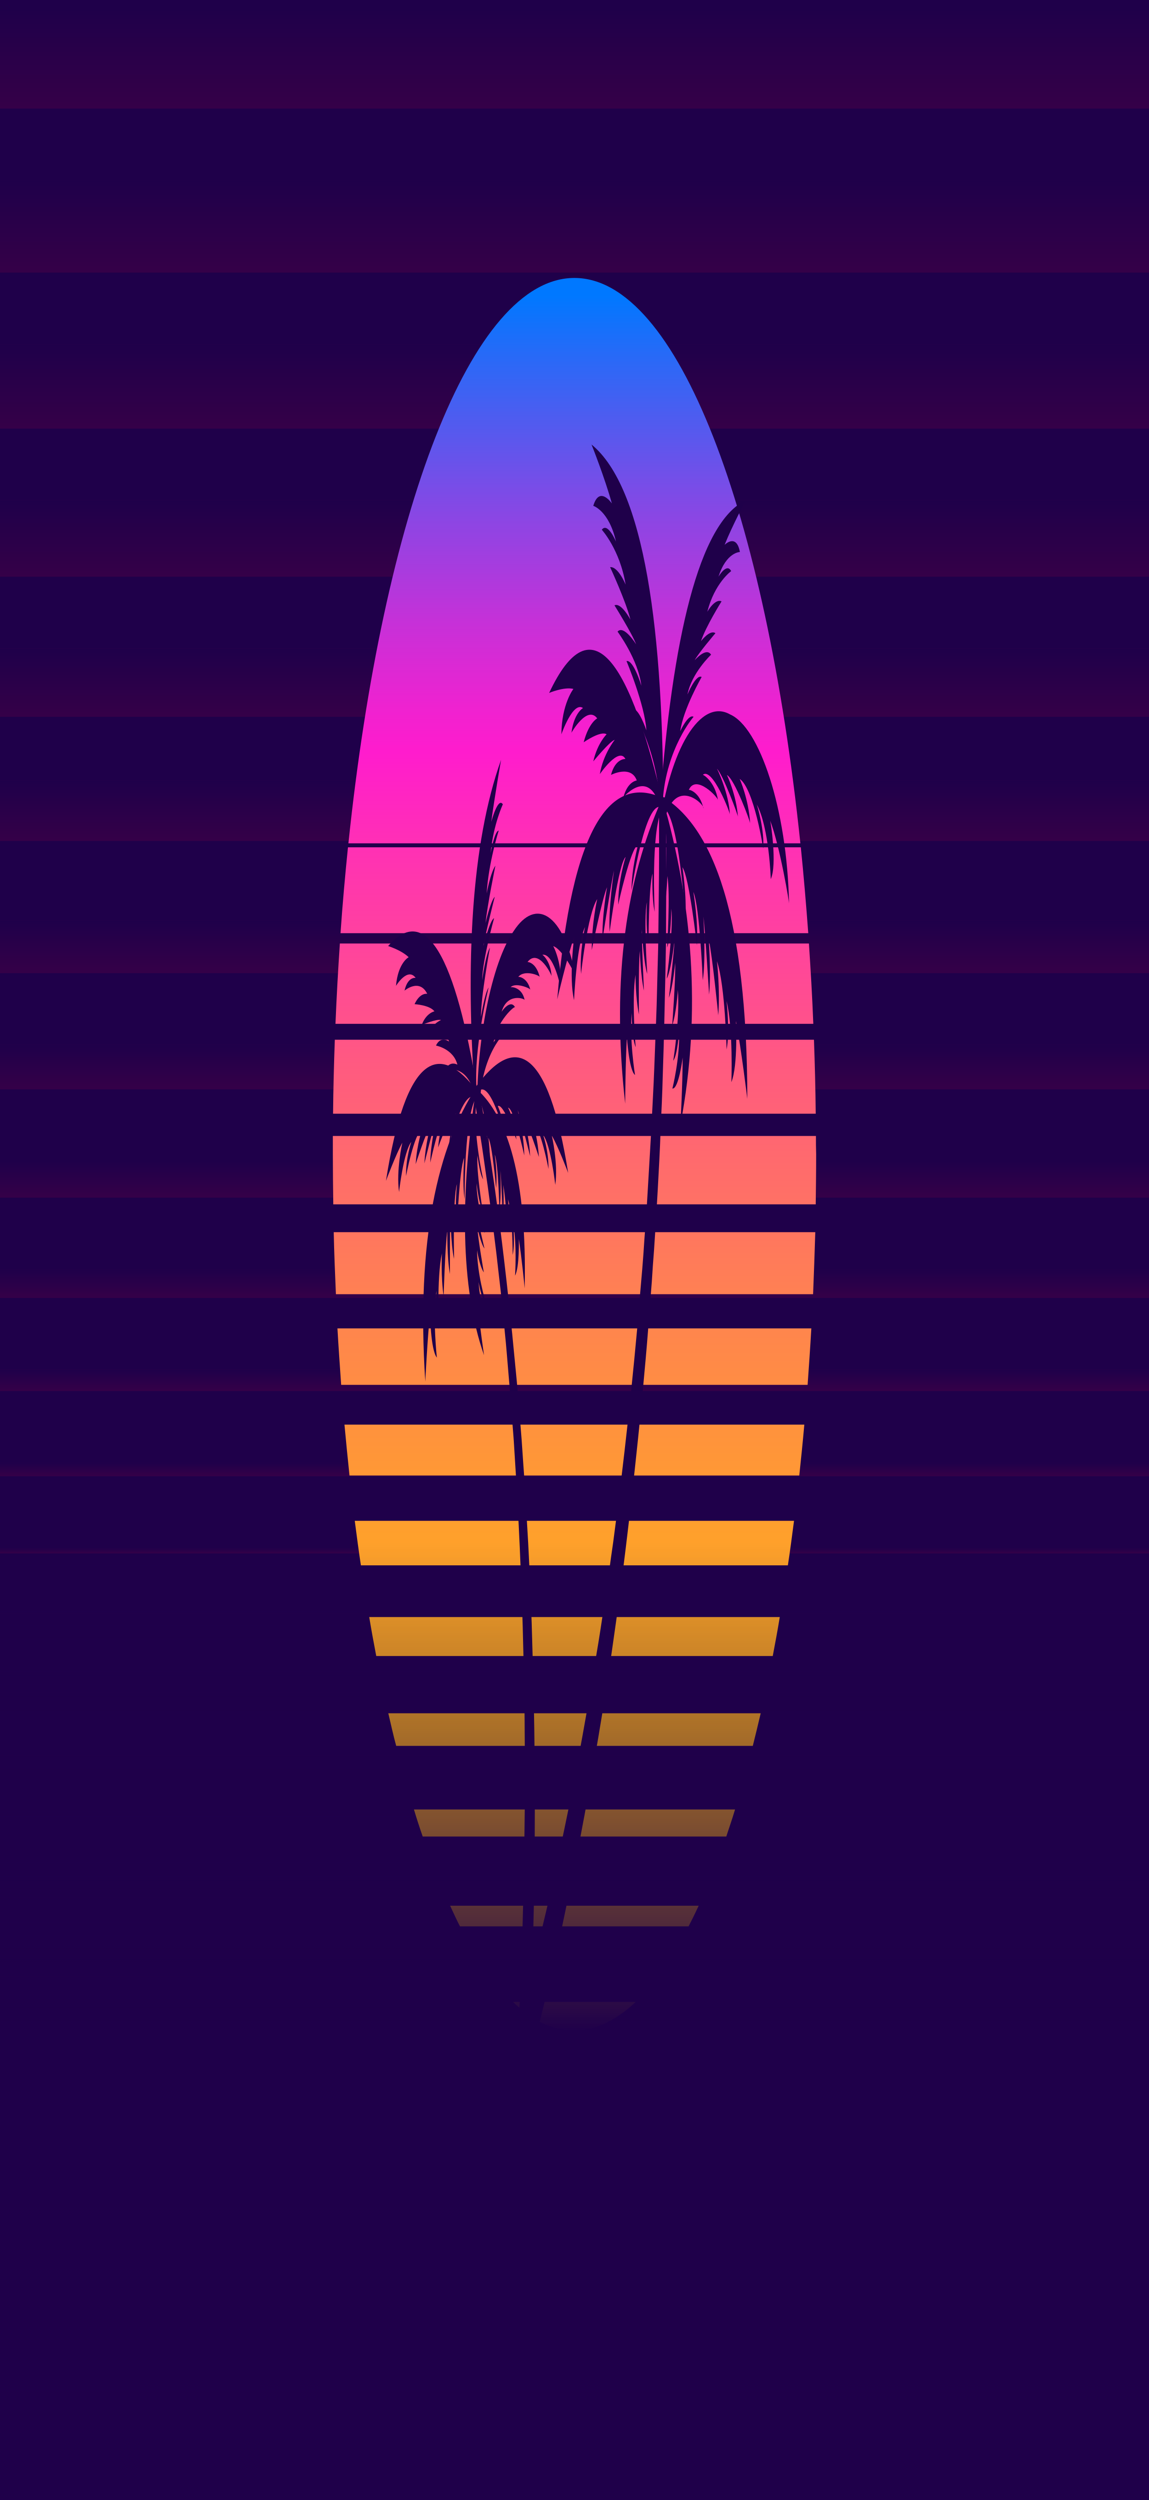 <svg width="402" height="874" viewBox="0 0 402 874" fill="none" xmlns="http://www.w3.org/2000/svg">
<g clip-path="url(#clip0_2_2)">
<path d="M402 0H0V874H402V0Z" fill="#1F004A"/>
<g opacity="0.1">
<path d="M402 2.904H0V37.968H402V2.904Z" fill="#FF0030"/>
<path d="M402 2.904H0V37.968H402V2.904Z" fill="url(#paint0_linear_2_2)"/>
</g>
<g opacity="0.1">
<path d="M402 63.013H0V95.294H402V63.013Z" fill="#FF0030"/>
<path d="M402 63.013H0V95.294H402V63.013Z" fill="url(#paint1_linear_2_2)"/>
</g>
<g opacity="0.1">
<path d="M402 120.34H0V149.838H402V120.34Z" fill="#FF0030"/>
<path d="M402 120.34H0V149.838H402V120.34Z" fill="url(#paint2_linear_2_2)"/>
</g>
<g opacity="0.1">
<path d="M402 174.884H0V201.599H402V174.884Z" fill="#FF0030"/>
<path d="M402 174.884H0V201.599H402V174.884Z" fill="url(#paint3_linear_2_2)"/>
</g>
<g opacity="0.1">
<path d="M402 226.645H0V250.577H402V226.645Z" fill="#FF0030"/>
<path d="M402 226.645H0V250.577H402V226.645Z" fill="url(#paint4_linear_2_2)"/>
</g>
<g opacity="0.1">
<path d="M402 272.84H0V293.99H402V272.84Z" fill="#FF0030"/>
<path d="M402 272.84H0V293.99H402V272.84Z" fill="url(#paint5_linear_2_2)"/>
</g>
<g opacity="0.1">
<path d="M402 321.818H0V340.185H402V321.818Z" fill="#FF0030"/>
<path d="M402 321.818H0V340.185H402V321.818Z" fill="url(#paint6_linear_2_2)"/>
</g>
<g opacity="0.1">
<path d="M402 365.231H0V380.815H402V365.231Z" fill="#FF0030"/>
<path d="M402 365.231H0V380.815H402V365.231Z" fill="url(#paint7_linear_2_2)"/>
</g>
<g opacity="0.1">
<path d="M402 405.861H0V418.662H402V405.861Z" fill="#FF0030"/>
<path d="M402 405.861H0V418.662H402V405.861Z" fill="url(#paint8_linear_2_2)"/>
</g>
<g opacity="0.1">
<path d="M402 443.707H0V453.725H402V443.707Z" fill="#FF0030"/>
<path d="M402 443.707H0V453.725H402V443.707Z" fill="url(#paint9_linear_2_2)"/>
</g>
<g opacity="0.1">
<path d="M402 478.771H0V486.285H402V478.771Z" fill="#FF0030"/>
<path d="M402 478.771H0V486.285H402V478.771Z" fill="url(#paint10_linear_2_2)"/>
</g>
<g opacity="0.1">
<path d="M402 511.33H0V516.061H402V511.33Z" fill="#FF0030"/>
<path d="M402 511.33H0V516.061H402V511.33Z" fill="url(#paint11_linear_2_2)"/>
</g>
<g opacity="0.1">
<path d="M402 541.107H0V543.055H402V541.107Z" fill="#FF0030"/>
<path d="M402 541.107H0V543.055H402V541.107Z" fill="url(#paint12_linear_2_2)"/>
</g>
<path d="M126.268 547.217H275.655C276.422 542.214 277.112 536.932 277.802 531.65H124.121C124.811 536.932 125.501 542.214 126.268 547.217ZM160.931 673.421H240.916C242.066 671.197 243.293 668.695 244.443 666.193H157.48C158.63 668.695 159.781 671.197 160.931 673.421ZM138.615 610.319H263.385C264.305 606.705 265.226 602.814 266.146 598.922H135.854C136.774 602.814 137.618 606.705 138.615 610.319ZM200.962 97.165C164.842 97.165 134.014 179.17 121.897 294.81H280.026C267.91 179.17 237.081 97.165 200.962 97.165ZM147.894 642.009H254.106C255.103 638.951 256.176 635.893 257.173 632.558H144.827C145.824 635.893 146.821 638.951 147.894 642.009ZM285.471 397.107H116.452C116.452 399.331 116.452 401.277 116.452 403.501C116.452 409.338 116.529 415.176 116.606 421.014H285.394C285.471 415.176 285.548 409.338 285.548 403.501C285.471 401.277 285.471 399.331 285.471 397.107ZM131.636 578.907H270.364C271.207 574.459 272.051 570.012 272.818 565.286H129.182C129.949 570.012 130.793 574.459 131.636 578.907ZM122.281 515.805H279.643C280.256 509.968 280.87 504.13 281.407 498.015H120.517C121.054 503.852 121.667 509.968 122.281 515.805ZM200.962 709.836C208.4 709.836 215.609 706.223 222.434 699.829H179.489C186.314 706.501 193.523 709.836 200.962 709.836ZM283.017 329.836H118.906C118.293 339.009 117.756 348.461 117.373 357.912H284.551C284.167 348.183 283.63 339.009 283.017 329.836ZM280.18 296.2H121.744C120.747 305.929 119.827 316.215 119.136 326.222H282.787C282.02 315.937 281.176 305.929 280.18 296.2ZM284.781 363.472H117.143C116.836 372.089 116.606 380.706 116.529 389.324H285.394C285.318 380.706 285.088 372.089 284.781 363.472ZM119.366 484.115H282.557C283.017 477.722 283.477 471.05 283.861 464.379H118.063C118.446 471.05 118.906 477.722 119.366 484.115ZM117.526 452.426H284.474C284.781 445.198 285.011 437.971 285.241 430.743H116.759C116.912 437.971 117.219 445.476 117.526 452.426Z" fill="url(#paint13_linear_2_2)"/>
<path d="M181.813 732.289C181.813 732.289 181.889 732.011 182.118 731.176C182.348 730.619 182.654 729.506 183.036 728.115C183.8 725.61 184.87 721.714 186.246 716.705C187.622 711.696 189.151 705.574 190.909 698.338C192.668 691.103 194.579 682.754 196.643 673.571C198.63 664.109 200.771 654.091 202.911 642.959C205.052 631.828 207.192 619.862 209.332 607.339C210.403 600.938 211.473 594.538 212.467 587.859C213.537 581.18 214.454 574.501 215.448 567.544C216.442 560.587 217.359 553.63 218.276 546.394C219.194 539.159 220.034 531.924 220.875 524.688C222.481 510.217 224.086 495.468 225.385 480.719C226.073 473.484 226.685 465.97 227.22 458.735C227.526 455.117 227.755 451.499 228.061 447.882C228.29 444.264 228.52 440.646 228.825 437.028C229.055 433.411 229.284 429.793 229.513 426.454C229.743 422.836 229.896 419.496 230.125 415.879C230.507 408.922 230.889 402.243 231.119 395.286C231.425 388.607 231.73 382.206 231.883 375.806C232.113 369.405 232.265 363.283 232.418 357.439C232.571 351.595 232.648 346.029 232.801 340.464C232.877 335.176 233.03 330.167 233.03 325.158C233.03 315.696 233.183 307.348 233.106 300.39C233.03 286.754 232.953 278.684 232.953 278.684L230.584 278.962C230.584 278.962 230.584 286.754 230.584 300.112C230.584 306.791 230.431 315.14 230.354 324.323C230.354 329.054 230.201 334.063 230.049 339.35C229.896 344.638 229.819 350.203 229.59 355.769C229.361 361.613 229.131 367.457 228.902 373.579C228.673 379.702 228.29 386.102 227.985 392.503C227.679 398.903 227.22 405.582 226.838 412.539C226.609 415.879 226.456 419.496 226.226 422.836C225.997 426.175 225.691 429.793 225.462 433.132C225.233 436.75 225.003 440.09 224.697 443.707C224.392 447.325 224.086 450.664 223.78 454.282C223.245 461.518 222.557 468.475 221.869 475.71C220.493 489.903 218.888 504.373 217.206 518.288C216.365 525.245 215.448 532.202 214.531 539.159C213.537 545.838 212.696 552.795 211.626 559.474C210.632 566.153 209.638 572.832 208.568 578.954C207.574 585.354 206.504 591.477 205.434 597.599C203.293 609.843 201.153 621.253 199.012 631.828C196.872 642.403 194.732 652.143 192.744 661.048C190.68 669.953 188.769 677.745 187.087 684.702C185.329 691.659 183.8 697.225 182.501 701.956C181.201 706.687 180.131 710.026 179.443 712.531C178.755 714.757 178.373 715.87 178.373 715.87L181.813 732.289Z" fill="#1F004A"/>
<path d="M231.272 280.076C219.576 306.513 213.69 341.02 218.735 385.824C218.735 385.824 218.811 371.075 219.346 362.448C219.346 362.448 220.034 374.136 222.175 375.806C222.175 375.806 220.187 363.561 221.028 354.099C221.028 354.099 221.028 363.005 222.404 366.066C222.404 366.066 220.952 349.925 222.328 340.742C222.328 340.742 222.328 348.812 223.551 354.656C223.551 354.656 223.322 337.959 223.857 332.393C223.857 332.393 224.162 341.577 225.309 346.308C225.309 346.308 224.468 329.054 224.545 324.88C224.545 324.88 225.156 336.568 226.456 340.464C226.456 340.464 225.156 321.262 226.303 315.418C226.303 315.418 225.844 324.88 226.914 329.889C226.914 329.889 226.914 310.13 228.29 305.4C228.29 305.4 227.985 314.305 229.055 318.757C229.055 318.757 227.679 291.207 231.501 283.137L231.272 280.076Z" fill="#1F004A"/>
<path d="M231.807 278.962C213.843 270.614 200.006 288.424 194.961 349.369C194.961 349.369 198.401 334.62 200.924 327.384C200.924 327.384 198.936 341.577 200.847 349.647C200.847 349.647 201.612 331.002 204.669 324.045C204.669 324.045 202.682 333.228 203.293 340.464C203.293 340.464 205.51 319.592 208.95 314.305C208.95 314.305 207.039 322.375 207.039 332.115C207.039 332.115 210.632 314.305 212.39 310.13C212.39 310.13 210.555 320.427 210.785 328.497C210.785 328.497 213.843 308.461 214.836 304.286C214.836 304.286 212.772 317.922 213.307 325.714C213.307 325.714 216.365 302.06 218.888 299.556C218.888 299.556 216.212 307.904 216.289 316.253C216.289 316.253 220.722 295.938 223.245 295.381C223.245 295.381 220.952 303.452 220.952 311.244C220.952 311.244 225.844 278.962 231.501 282.302L231.807 278.962Z" fill="#1F004A"/>
<path d="M232.265 282.302C220.722 231.654 207.192 210.226 192.133 242.229C192.133 242.229 197.407 240.003 200.618 240.837C200.618 240.837 196.49 246.125 196.413 256.7C196.413 256.7 200.465 245.012 203.981 247.516C203.981 247.516 200.847 249.186 199.93 256.143C199.93 256.143 205.434 246.403 208.95 251.134C208.95 251.134 206.045 252.525 204.211 259.483C204.211 259.483 210.173 255.308 212.237 256.7C212.237 256.7 209.027 259.761 207.574 266.161C207.574 266.161 213.537 258.926 215.066 258.648C215.066 258.648 211.014 263.657 209.867 270.614C209.867 270.614 216.518 260.874 218.811 265.327C218.811 265.327 215.295 265.048 213.766 270.892C213.766 270.892 220.799 267.275 222.786 272.84C222.786 272.84 219.576 273.119 218.123 278.684C218.123 278.684 227.679 267.275 231.272 283.693L232.265 282.302Z" fill="#1F004A"/>
<path d="M232.036 286.476C232.342 220.244 225.385 170.431 206.963 155.404C206.963 155.404 211.626 167.092 214.072 175.997C214.072 175.997 209.715 169.596 207.574 176.832C207.574 176.832 213.078 178.502 215.524 189.355C215.524 189.355 212.619 182.398 210.555 185.18C210.555 185.18 216.9 192.138 218.888 204.382C218.888 204.382 216.289 197.982 213.46 198.26C213.46 198.26 219.117 210.504 220.57 216.627C220.57 216.627 217.359 210.504 214.989 211.617C214.989 211.617 221.258 221.636 222.557 225.253C222.557 225.253 218.276 218.296 216.059 220.801C216.059 220.801 223.322 230.541 224.392 239.724C224.392 239.724 221.64 230.541 219.194 231.097C219.194 231.097 225.615 246.403 226.15 255.308C226.15 255.308 223.474 247.238 221.181 247.795C221.181 247.795 231.195 263.935 230.966 285.085L232.036 286.476Z" fill="#1F004A"/>
<path d="M230.889 280.91C235.247 223.584 244.42 182.676 260.932 174.884C260.932 174.884 256.192 183.789 253.517 190.468C253.517 190.468 257.645 186.294 258.868 192.972C258.868 192.972 254.128 192.972 251.376 201.599C251.376 201.599 254.281 196.59 255.81 199.651C255.81 199.651 250 203.826 247.478 213.844C247.478 213.844 250.153 209.113 252.446 210.226C252.446 210.226 246.866 219.131 245.261 224.14C245.261 224.14 248.395 219.966 250.306 221.357C250.306 221.357 244.343 228.315 243.044 230.819C243.044 230.819 247.095 226.088 248.777 228.871C248.777 228.871 241.974 235.272 240.521 242.785C240.521 242.785 243.503 235.55 245.49 236.663C245.49 236.663 239.069 247.795 237.999 255.587C237.999 255.587 240.827 249.464 242.662 250.577C242.662 250.577 233.183 261.431 231.883 279.797L230.889 280.91Z" fill="#1F004A"/>
<path d="M231.654 278.406C249.542 288.981 261.39 320.427 261.467 384.154C261.467 384.154 259.326 366.622 257.492 356.882C257.492 356.882 258.256 372.466 255.886 378.31C255.886 378.31 256.574 359.665 254.205 349.925C254.205 349.925 255.428 360.778 254.205 366.901C254.205 366.901 253.746 344.638 250.841 336.011C250.841 336.011 251.988 345.751 251.3 354.934C251.3 354.934 249.236 334.063 247.936 328.219C247.936 328.219 248.854 339.907 248.089 347.699C248.089 347.699 246.713 325.158 246.102 320.427C246.102 320.427 247.019 335.733 245.872 342.69C245.872 342.69 244.802 316.809 242.585 311.8C242.585 311.8 244.42 322.653 243.808 330.445C243.808 330.445 241.133 306.513 238.763 303.173C238.763 303.173 240.368 313.47 239.757 320.705C239.757 320.705 237.616 284.806 231.883 282.024L231.654 278.406Z" fill="#1F004A"/>
<path d="M230.584 290.372C234.253 261.709 245.108 243.899 255.428 249.743C265.671 254.195 275.38 282.58 276.068 315.974C276.22 315.974 272.933 295.938 269.417 286.754C269.57 286.754 272.016 302.338 269.646 307.348C269.723 307.626 269.111 289.259 264.754 281.189C264.83 281.189 267.659 290.65 266.971 296.773C267.2 297.051 263.76 275.623 258.791 272.284C258.791 272.284 261.925 279.241 262.461 287.868C262.613 287.589 257.033 272.284 254.281 270.892C254.281 270.614 257.721 278.128 258.18 285.641C258.409 285.363 252.752 270.336 250.765 268.666C250.841 268.388 255.122 277.571 255.351 284.806C255.657 284.528 249.159 267.831 245.872 270.892C245.872 270.614 250.153 273.119 251.223 279.797C251.453 278.962 243.426 270.336 240.98 276.18C240.98 275.901 244.802 276.736 246.102 282.58C246.637 281.189 234.788 269.779 231.883 290.094C231.348 290.372 230.966 290.372 230.584 290.372Z" fill="#1F004A"/>
<path d="M232.036 280.076C241.974 314.861 245.643 353.265 238.075 393.059C238.075 393.059 238.84 378.589 238.84 369.683C238.84 369.683 237.464 380.815 235.247 380.537C235.247 380.537 237.922 369.962 237.616 360.222C237.616 360.222 237.081 368.849 235.552 370.797C235.552 370.797 237.922 356.047 237.158 346.029C237.158 346.029 236.699 354.099 235.17 358.552C235.17 358.552 236.393 342.412 236.24 336.568C236.24 336.568 235.4 345.194 234.024 348.812C234.024 348.812 235.858 332.672 236.011 328.497C236.011 328.497 234.788 339.629 233.259 342.133C233.259 342.133 235.705 324.323 234.864 317.644C234.864 317.644 234.788 327.384 233.412 331.28C233.412 331.28 234.559 312.078 233.488 306.234C233.488 306.234 233.259 315.14 231.96 318.757C231.96 318.757 234.864 292.877 231.654 282.024L232.036 280.076Z" fill="#1F004A"/>
<path d="M181.813 767.909C181.813 767.909 181.813 767.631 181.889 766.796C181.966 765.961 182.042 764.848 182.195 763.457C182.424 760.674 182.806 756.221 183.112 750.934C183.494 745.647 183.953 738.968 184.335 731.454C184.794 723.94 185.176 715.314 185.558 705.852C185.941 696.39 186.323 686.372 186.552 675.519C186.858 664.666 187.011 653.256 187.087 641.29C187.087 635.446 187.164 629.323 187.087 623.201C187.087 617.079 187.011 610.957 186.934 604.834C186.858 598.712 186.705 592.312 186.552 586.189C186.399 579.789 186.17 573.666 186.017 567.266C185.558 554.743 185.023 542.22 184.259 530.254C183.877 524.132 183.571 518.009 183.112 512.165C182.883 509.104 182.73 506.321 182.501 503.26C182.271 500.477 182.042 497.416 181.813 494.633C181.583 491.851 181.354 489.068 181.125 486.285C180.895 483.502 180.59 480.719 180.36 478.215C179.825 472.927 179.366 467.64 178.831 462.631C178.296 457.622 177.761 452.612 177.226 447.882C176.691 443.151 176.156 438.698 175.621 434.246C175.086 429.793 174.551 425.897 174.015 422.001C173.48 418.105 173.022 414.487 172.487 411.148C171.493 404.469 170.652 398.347 169.811 393.894C168.206 384.433 167.365 379.145 167.365 379.145L165.76 382.763C165.76 382.763 166.6 388.05 168.129 397.512C168.894 402.243 169.658 408.087 170.652 414.766C171.111 418.105 171.569 421.723 172.104 425.619C172.563 429.515 173.098 433.411 173.633 437.863C174.092 442.038 174.627 446.49 175.162 451.221C175.697 455.952 176.156 460.683 176.615 465.692C177.15 470.701 177.532 475.988 177.99 481.276C178.22 484.059 178.449 486.563 178.678 489.346C178.908 492.129 179.061 494.912 179.29 497.695C179.519 500.477 179.749 503.26 179.902 506.043C180.054 508.826 180.284 511.887 180.437 514.67C180.819 520.514 181.125 526.358 181.43 532.202C182.042 544.168 182.501 556.413 182.883 568.657C183.036 574.78 183.189 580.902 183.342 587.024C183.418 593.146 183.571 599.269 183.571 605.391C183.647 611.513 183.647 617.357 183.647 623.479C183.647 629.323 183.571 635.167 183.494 641.011C183.342 652.421 183.112 663.553 182.806 674.127C182.501 684.702 182.042 694.442 181.66 703.626C181.201 712.809 180.742 720.879 180.284 728.393C179.825 735.628 179.366 742.029 178.984 747.038C178.602 752.047 178.22 756.221 177.99 758.726C177.761 761.231 177.608 762.622 177.608 762.622L181.813 767.909Z" fill="#1F004A"/>
<path d="M166.371 381.928C161.096 417.27 160.944 449.83 169.352 473.762C169.352 473.762 167.824 463.466 167.212 456.787C167.212 456.787 168.97 464.022 170.652 461.796C170.652 461.796 167.9 456.23 167.441 448.16C167.441 448.16 168.435 454.282 169.735 454.56C169.735 454.56 166.983 445.377 166.906 437.028C166.906 437.028 167.747 442.594 169.276 444.82C169.276 444.82 167.288 433.411 166.983 428.958C166.983 428.958 168.206 434.802 169.505 436.472C169.505 436.472 166.983 425.897 166.6 422.836C166.6 422.836 168.282 430.071 169.658 430.906C169.658 430.906 166.6 419.496 166.753 413.653C166.753 413.653 167.518 420.888 168.817 422.836C168.817 422.836 166.6 409.2 167.059 403.913C167.059 403.913 167.824 410.591 169.047 412.261C169.047 412.261 165.072 395.007 166.83 383.876L166.371 381.928Z" fill="#1F004A"/>
<path d="M166.6 380.258C153.223 400.573 145.578 433.411 148.789 482.946C148.789 482.946 149.554 467.64 150.471 459.013C150.471 459.013 150.624 471.814 152.841 474.597C152.841 474.597 151.312 460.683 152.688 451.221C152.688 451.221 152.305 460.404 153.529 464.579C153.529 464.579 152.764 446.768 154.599 438.142C154.599 438.142 154.217 446.49 155.21 453.169C155.21 453.169 155.745 435.637 156.51 430.071C156.51 430.071 156.357 439.811 157.427 445.377C157.427 445.377 157.351 427.01 157.58 422.836C157.58 422.836 157.657 435.359 158.88 440.09C158.88 440.09 158.345 419.218 159.873 413.931C159.873 413.931 158.956 423.671 159.873 429.236C159.873 429.236 160.714 408.643 162.396 404.747C162.396 404.747 161.708 413.931 162.549 419.218C162.549 419.218 162.396 389.72 166.677 383.598L166.6 380.258Z" fill="#1F004A"/>
<path d="M167.288 381.928C153.681 363.561 141.986 368.57 135.029 412.818C135.029 412.818 138.469 403.634 140.763 399.46C140.763 399.46 138.546 409.2 139.616 416.714C139.616 416.714 141.145 402.799 143.897 399.182C143.897 399.182 141.909 405.026 142.062 411.148C142.062 411.148 144.814 396.399 147.795 394.451C147.795 394.451 145.884 399.738 145.426 406.974C145.426 406.974 149.095 395.564 150.7 393.338C150.7 393.338 148.789 400.017 148.483 406.695C148.483 406.695 151.847 393.059 152.841 390.555C152.841 390.555 150.547 400.017 150.547 406.417C150.547 406.417 154.064 389.998 156.204 389.72C156.204 389.72 153.758 394.451 153.299 401.13C153.299 401.13 157.733 388.329 159.721 389.442C159.721 389.442 157.504 394.451 157.121 400.295C157.121 400.295 162.549 378.31 166.83 384.433L167.288 381.928Z" fill="#1F004A"/>
<path d="M167.594 385.267C160.485 338.794 150.165 314.305 135.794 330.724C135.794 330.724 140.38 332.115 142.979 334.62C142.979 334.62 139.234 336.568 138.546 344.638C138.546 344.638 142.597 337.959 145.426 341.855C145.426 341.855 142.674 341.298 141.527 346.307C141.527 346.307 146.725 341.855 149.477 347.421C149.477 347.421 146.954 346.864 145.043 351.038C145.043 351.038 150.318 351.317 152 353.543C152 353.543 149.095 354.099 147.566 358.274C147.566 358.274 152.993 356.047 154.293 356.604C154.293 356.604 150.547 357.995 149.248 363.005C149.248 363.005 155.363 359.109 157.121 364.118C157.121 364.118 154.217 361.891 152.535 365.509C152.535 365.509 158.65 366.622 160.026 372.188C160.026 372.188 157.274 370.518 155.745 374.136C155.745 374.136 164.46 370.797 166.6 385.546L167.594 385.267Z" fill="#1F004A"/>
<path d="M166.142 383.041C162.855 336.846 164.766 295.103 175.315 265.605C175.315 265.605 173.022 278.684 171.875 287.311C171.875 287.311 174.245 278.406 175.927 281.189C175.927 281.189 172.639 288.146 171.646 298.164C171.646 298.164 173.098 290.372 174.474 290.372C174.474 290.372 170.881 301.782 170.27 312.357C170.27 312.357 171.569 305.121 173.327 302.617C173.327 302.617 170.423 316.809 169.888 322.653C169.888 322.653 171.569 315.14 173.098 313.47C173.098 313.47 169.735 326.828 169.123 330.724C169.123 330.724 171.416 321.54 172.869 320.984C172.869 320.984 168.894 335.176 168.664 342.69C168.664 342.69 169.964 333.506 171.416 331.28C171.416 331.28 168.206 348.534 168.282 355.491C168.282 355.491 169.582 347.142 170.958 345.194C170.958 345.194 165.607 366.622 166.753 381.093L166.142 383.041Z" fill="#1F004A"/>
<path d="M166.448 379.98C180.054 361.335 191.75 365.787 198.783 410.035C198.783 410.035 195.343 400.851 193.05 396.955C193.05 396.955 195.343 406.695 194.273 414.209C194.273 414.209 192.744 400.295 189.992 396.677C189.992 396.677 191.98 402.243 191.903 408.643C191.903 408.643 189.151 393.894 186.17 391.946C186.17 391.946 188.081 396.955 188.54 404.469C188.54 404.469 184.794 393.059 183.265 390.833C183.265 390.833 185.176 397.512 185.482 404.191C185.482 404.191 182.042 390.555 181.125 388.05C181.125 388.05 183.418 397.234 183.418 403.913C183.418 403.913 179.825 387.494 177.761 387.215C177.761 387.215 180.284 391.946 180.666 398.347C180.666 398.347 176.156 385.546 174.168 386.659C174.168 386.659 176.385 391.39 176.767 397.512C176.767 397.512 171.34 375.806 167.059 381.928L166.448 379.98Z" fill="#1F004A"/>
<path d="M166.983 389.998C166.371 364.674 171.951 336.568 179.749 325.436C187.393 313.748 197.178 319.036 201.382 341.298C201.459 341.02 196.948 331.837 193.509 330.724C193.585 330.445 197.025 337.681 195.955 344.638C196.031 344.638 193.585 332.95 189.686 333.785C189.686 333.506 192.744 336.011 192.973 341.298C193.126 341.02 188.463 331.28 184.565 336.289C184.565 336.289 187.546 336.289 188.845 341.577C188.922 341.02 183.342 338.794 181.278 341.577C181.278 341.298 184.488 341.577 185.558 346.029C185.635 345.473 180.131 343.246 178.602 345.194C178.602 344.916 182.654 344.916 183.571 349.647C183.724 349.09 177.379 346.864 175.468 353.821C175.468 353.543 178.678 349.09 180.207 352.151C180.284 351.317 173.786 356.882 172.716 364.396C172.716 364.396 175.391 359.387 176.997 361.335C177.226 359.665 167.747 369.127 167.976 387.215C167.518 388.885 167.288 389.442 166.983 389.998Z" fill="#1F004A"/>
<path d="M166.906 380.815C177.608 390.555 184.412 411.704 183.571 450.386C183.571 450.386 182.501 439.255 181.507 433.132C181.507 433.132 181.813 442.872 180.207 445.934C180.207 445.934 180.895 434.802 179.596 428.402C179.596 428.402 180.207 435.08 179.366 438.698C179.366 438.698 179.366 425.062 177.761 419.218C177.761 419.218 178.296 425.34 177.761 430.906C177.761 430.906 176.767 417.827 176.079 414.209C176.079 414.209 176.462 421.444 175.927 426.175C175.927 426.175 175.391 412.261 175.086 409.2C175.086 409.2 175.468 418.662 174.703 422.836C174.703 422.836 174.398 406.974 173.098 403.634C173.098 403.634 174.092 410.591 173.557 415.322C173.557 415.322 172.257 400.295 170.881 397.79C170.881 397.79 171.722 404.191 171.263 408.643C171.263 408.643 170.423 386.381 166.983 383.598L166.906 380.815Z" fill="#1F004A"/>
<path d="M402 0H0V821.734H402V0Z" fill="url(#paint14_linear_2_2)"/>
</g>
<defs>
<linearGradient id="paint0_linear_2_2" x1="201" y1="2.904" x2="201" y2="37.968" gradientUnits="userSpaceOnUse">
<stop stop-color="#1F004A"/>
<stop offset="1" stop-color="#1F004A" stop-opacity="0"/>
</linearGradient>
<linearGradient id="paint1_linear_2_2" x1="201" y1="63.013" x2="201" y2="95.294" gradientUnits="userSpaceOnUse">
<stop stop-color="#1F004A"/>
<stop offset="1" stop-color="#1F004A" stop-opacity="0"/>
</linearGradient>
<linearGradient id="paint2_linear_2_2" x1="201" y1="120.34" x2="201" y2="149.838" gradientUnits="userSpaceOnUse">
<stop stop-color="#1F004A"/>
<stop offset="1" stop-color="#1F004A" stop-opacity="0"/>
</linearGradient>
<linearGradient id="paint3_linear_2_2" x1="201" y1="174.884" x2="201" y2="201.599" gradientUnits="userSpaceOnUse">
<stop stop-color="#1F004A"/>
<stop offset="1" stop-color="#1F004A" stop-opacity="0"/>
</linearGradient>
<linearGradient id="paint4_linear_2_2" x1="201" y1="226.645" x2="201" y2="250.577" gradientUnits="userSpaceOnUse">
<stop stop-color="#1F004A"/>
<stop offset="1" stop-color="#1F004A" stop-opacity="0"/>
</linearGradient>
<linearGradient id="paint5_linear_2_2" x1="201" y1="272.84" x2="201" y2="293.99" gradientUnits="userSpaceOnUse">
<stop stop-color="#1F004A"/>
<stop offset="1" stop-color="#1F004A" stop-opacity="0"/>
</linearGradient>
<linearGradient id="paint6_linear_2_2" x1="201" y1="321.818" x2="201" y2="340.185" gradientUnits="userSpaceOnUse">
<stop stop-color="#1F004A"/>
<stop offset="1" stop-color="#1F004A" stop-opacity="0"/>
</linearGradient>
<linearGradient id="paint7_linear_2_2" x1="201" y1="365.231" x2="201" y2="380.815" gradientUnits="userSpaceOnUse">
<stop stop-color="#1F004A"/>
<stop offset="1" stop-color="#1F004A" stop-opacity="0"/>
</linearGradient>
<linearGradient id="paint8_linear_2_2" x1="201" y1="405.861" x2="201" y2="418.662" gradientUnits="userSpaceOnUse">
<stop stop-color="#1F004A"/>
<stop offset="1" stop-color="#1F004A" stop-opacity="0"/>
</linearGradient>
<linearGradient id="paint9_linear_2_2" x1="201" y1="443.707" x2="201" y2="453.725" gradientUnits="userSpaceOnUse">
<stop stop-color="#1F004A"/>
<stop offset="1" stop-color="#1F004A" stop-opacity="0"/>
</linearGradient>
<linearGradient id="paint10_linear_2_2" x1="201" y1="478.771" x2="201" y2="486.285" gradientUnits="userSpaceOnUse">
<stop stop-color="#1F004A"/>
<stop offset="1" stop-color="#1F004A" stop-opacity="0"/>
</linearGradient>
<linearGradient id="paint11_linear_2_2" x1="201" y1="511.33" x2="201" y2="516.061" gradientUnits="userSpaceOnUse">
<stop stop-color="#1F004A"/>
<stop offset="1" stop-color="#1F004A" stop-opacity="0"/>
</linearGradient>
<linearGradient id="paint12_linear_2_2" x1="201" y1="541.107" x2="201" y2="543.055" gradientUnits="userSpaceOnUse">
<stop stop-color="#1F004A"/>
<stop offset="1" stop-color="#1F004A" stop-opacity="0"/>
</linearGradient>
<linearGradient id="paint13_linear_2_2" x1="200.962" y1="103.302" x2="200.962" y2="716.851" gradientUnits="userSpaceOnUse">
<stop stop-color="#0078FF"/>
<stop offset="0.031" stop-color="#246BF8"/>
<stop offset="0.116" stop-color="#804AE6"/>
<stop offset="0.185" stop-color="#C531D8"/>
<stop offset="0.235" stop-color="#EF22D0"/>
<stop offset="0.26" stop-color="#FF1CCD"/>
<stop offset="0.313" stop-color="#FF30B5"/>
<stop offset="0.445" stop-color="#FF5C7E"/>
<stop offset="0.574" stop-color="#FF8251"/>
<stop offset="0.697" stop-color="#FF9E2E"/>
<stop offset="0.812" stop-color="#FFB315"/>
<stop offset="0.916" stop-color="#FFC005"/>
<stop offset="1" stop-color="#FFC400"/>
</linearGradient>
<linearGradient id="paint14_linear_2_2" x1="201" y1="0" x2="201" y2="821.734" gradientUnits="userSpaceOnUse">
<stop offset="0.656" stop-color="#1F004A" stop-opacity="0"/>
<stop offset="0.864" stop-color="#1F004A"/>
</linearGradient>
<clipPath id="clip0_2_2">
<rect width="402" height="874" fill="white"/>
</clipPath>
</defs>
</svg>
